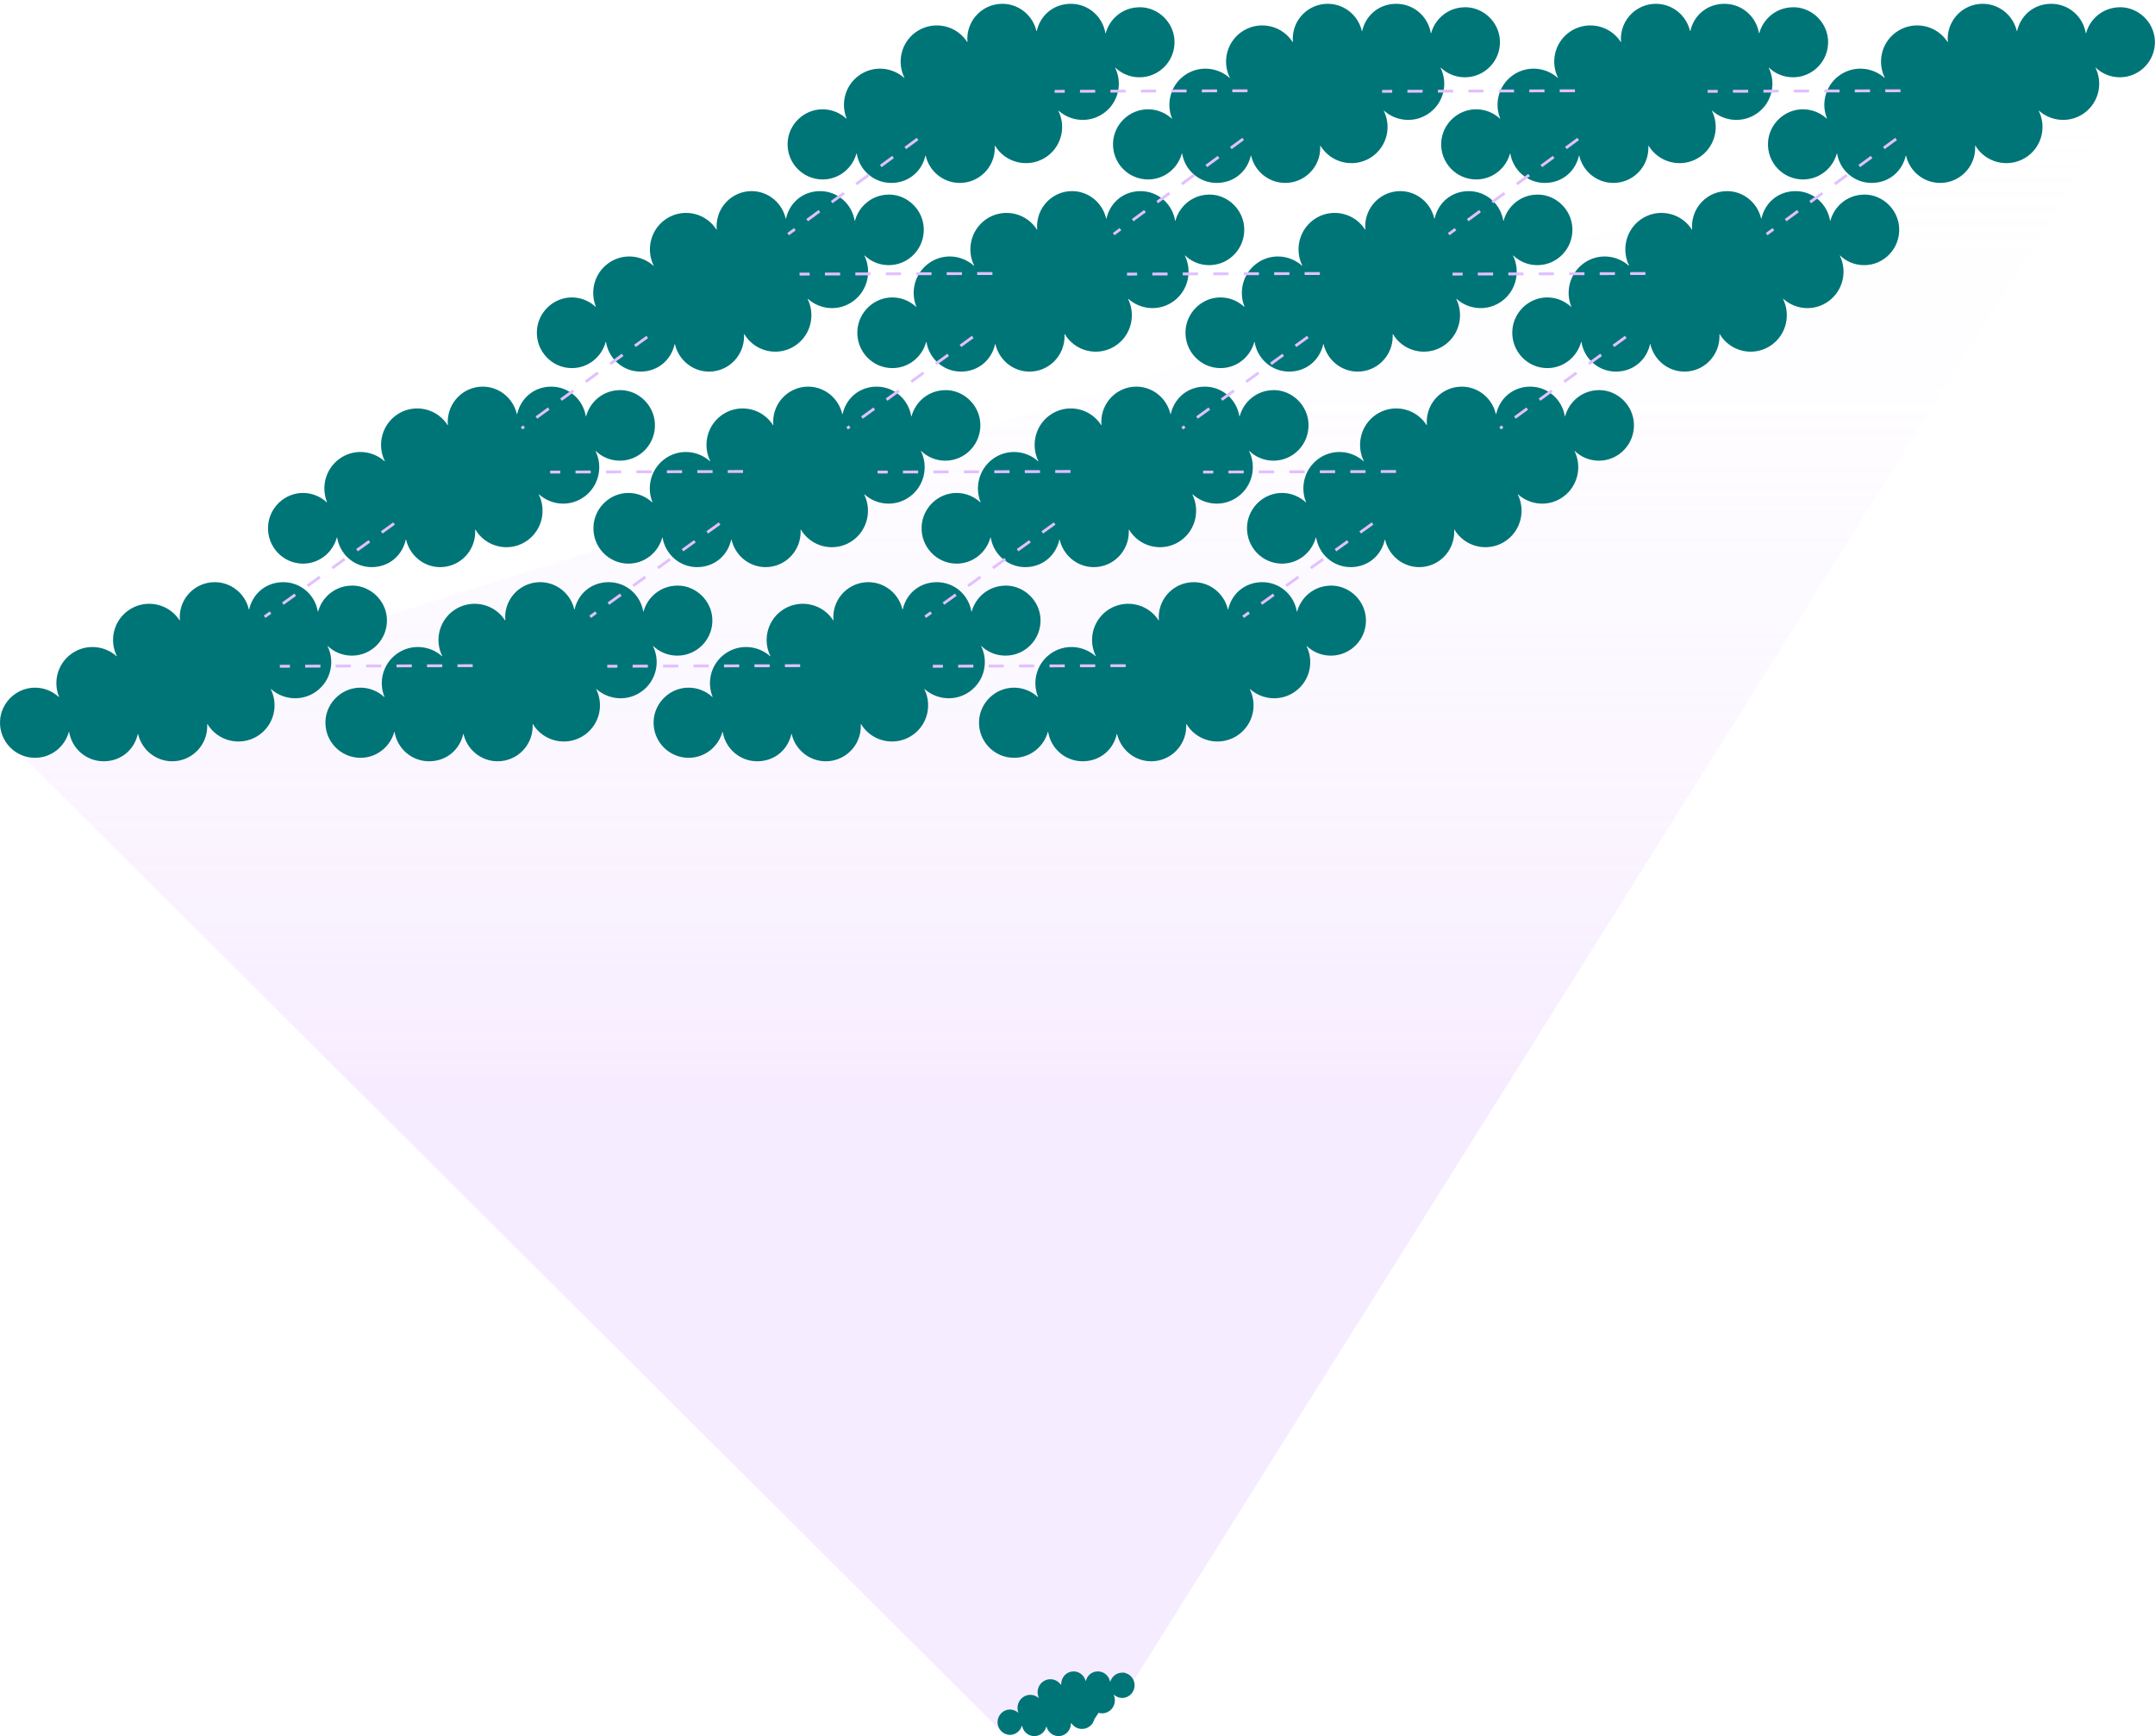 <svg width="1132" height="912" viewBox="0 0 1132 912" fill="none" xmlns="http://www.w3.org/2000/svg">
<path d="M524 907.5L1.5 387L1129 32L594.5 884.5L524 907.5Z" fill="url(#paint0_linear_100_35)" fill-opacity="0.3"/>
<path d="M598.558 4.321H599.058V4.288C608.251 4.514 615.967 11.991 616.448 21.208C616.975 31.54 608.764 40.097 598.558 40.097C593.622 40.097 589.18 38.137 585.942 34.896L585.145 35.479C589.254 43.404 587.141 53.403 579.717 58.873L579.716 58.874C572.443 64.268 562.529 63.478 556.119 57.514L555.335 58.111C559.482 66.074 557.37 76.074 549.945 81.582C541.727 87.657 530.117 85.921 524.048 77.697C523.631 77.128 523.256 76.564 522.919 75.965L521.989 76.286C522.06 76.746 522.061 77.174 522.061 77.683C522.061 87.561 514.076 95.59 504.171 95.59C495.55 95.59 488.354 89.447 486.659 81.301L485.679 81.304C484.021 89.49 477.21 95.59 468.167 95.59C459.129 95.59 451.709 88.919 450.466 80.209L449.486 80.157C447.526 87.965 440.519 93.769 432.123 93.769C421.917 93.769 413.706 85.211 414.233 74.88C414.723 65.457 422.672 57.915 432.084 57.915C436.904 57.915 441.273 59.837 444.515 62.931L445.32 62.372C442.002 54.674 444.265 45.392 451.313 40.185L451.314 40.185C458.586 34.791 468.5 35.581 474.911 41.544L475.695 40.947C471.548 32.984 473.66 22.985 481.085 17.476C489.303 11.402 500.912 13.137 506.981 21.361C507.193 21.653 507.382 21.957 507.576 22.271C507.654 22.396 507.733 22.523 507.814 22.652L508.733 22.325C508.658 21.686 508.62 21.046 508.62 20.407C508.62 10.529 516.605 2.5 526.51 2.5C535.132 2.5 542.327 8.643 544.023 16.789L545.002 16.786C546.66 8.6 553.471 2.5 562.514 2.5C571.552 2.5 578.972 9.171 580.215 17.881L581.195 17.933C583.155 10.125 590.162 4.321 598.558 4.321Z" fill="#007578" stroke="#007578"/>
<path d="M769.5 4.321H770V4.288C779.193 4.514 786.909 11.991 787.39 21.208C787.917 31.54 779.706 40.097 769.5 40.097C764.564 40.097 760.122 38.137 756.884 34.896L756.086 35.479C760.196 43.404 758.083 53.403 750.659 58.873L750.658 58.874C743.385 64.268 733.471 63.478 727.061 57.514L726.277 58.111C730.424 66.074 728.311 76.074 720.887 81.582C712.669 87.657 701.059 85.921 694.99 77.697C694.573 77.128 694.197 76.564 693.861 75.965L692.931 76.286C693.002 76.746 693.003 77.174 693.003 77.683C693.003 87.561 685.018 95.59 675.113 95.59C666.491 95.59 659.296 89.447 657.6 81.301L656.621 81.304C654.963 89.49 648.152 95.59 639.109 95.59C630.071 95.59 622.651 88.919 621.408 80.209L620.428 80.157C618.468 87.965 611.461 93.769 603.065 93.769C592.859 93.769 584.648 85.211 585.175 74.88C585.665 65.457 593.614 57.915 603.026 57.915C607.846 57.915 612.215 59.837 615.457 62.931L616.261 62.372C612.944 54.674 615.207 45.392 622.255 40.185L622.256 40.185C629.528 34.791 639.442 35.581 645.853 41.544L646.637 40.947C642.489 32.984 644.602 22.985 652.027 17.476C660.245 11.402 671.854 13.137 677.923 21.361C678.135 21.653 678.324 21.957 678.518 22.271C678.596 22.396 678.675 22.523 678.756 22.652L679.675 22.325C679.6 21.686 679.562 21.046 679.562 20.407C679.562 10.529 687.547 2.5 697.452 2.5C706.073 2.5 713.269 8.643 714.964 16.789L715.944 16.786C717.602 8.6 724.413 2.5 733.456 2.5C742.494 2.5 749.914 9.171 751.157 17.881L752.137 17.933C754.097 10.125 761.104 4.321 769.5 4.321Z" fill="#007578" stroke="#007578"/>
<path d="M941.878 4.321H942.378V4.288C951.572 4.514 959.288 11.991 959.769 21.208C960.296 31.54 952.084 40.097 941.878 40.097C936.943 40.097 932.501 38.137 929.263 34.896L928.465 35.479C932.574 43.404 930.462 53.403 923.038 58.873L923.036 58.874C915.764 64.268 905.85 63.478 899.439 57.514L898.655 58.111C902.802 66.074 900.69 76.074 893.265 81.582C885.048 87.657 873.438 85.921 867.369 77.697C866.951 77.128 866.576 76.564 866.24 75.965L865.31 76.286C865.381 76.746 865.381 77.174 865.381 77.683C865.381 87.561 857.397 95.59 847.492 95.59C838.87 95.59 831.674 89.447 829.979 81.301L828.999 81.304C827.341 89.49 820.53 95.59 811.487 95.59C802.45 95.59 795.029 88.919 793.786 80.209L792.806 80.157C790.847 87.965 783.839 93.769 775.444 93.769C765.238 93.769 757.026 85.211 757.554 74.88C758.043 65.457 765.993 57.915 775.405 57.915C780.224 57.915 784.594 59.837 787.836 62.931L788.64 62.372C785.323 54.674 787.586 45.392 794.634 40.185L794.634 40.185C801.907 34.791 811.821 35.581 818.231 41.544L819.015 40.947C814.868 32.984 816.981 22.985 824.406 17.476C832.623 11.402 844.233 13.138 850.302 21.361C850.514 21.653 850.702 21.957 850.897 22.27C850.975 22.396 851.053 22.523 851.135 22.652L852.054 22.325C851.978 21.686 851.941 21.046 851.941 20.407C851.941 10.529 859.926 2.5 869.83 2.5C878.452 2.5 885.648 8.643 887.343 16.789L888.323 16.786C889.981 8.6 896.792 2.5 905.835 2.5C914.872 2.5 922.293 9.171 923.536 17.881L924.516 17.933C926.475 10.125 933.483 4.321 941.878 4.321Z" fill="#007578" stroke="#007578"/>
<path d="M1113.54 4.321H1114.04V4.288C1123.23 4.514 1130.95 11.991 1131.43 21.208C1131.96 31.54 1123.74 40.097 1113.54 40.097C1108.6 40.097 1104.16 38.137 1100.92 34.896L1100.13 35.479C1104.23 43.404 1102.12 53.403 1094.7 58.873L1094.7 58.874C1087.42 64.268 1077.51 63.478 1071.1 57.514L1070.32 58.111C1074.46 66.074 1072.35 76.074 1064.93 81.582C1056.71 87.657 1045.1 85.921 1039.03 77.697C1038.61 77.128 1038.24 76.564 1037.9 75.965L1036.97 76.286C1037.04 76.746 1037.04 77.174 1037.04 77.683C1037.04 87.561 1029.06 95.59 1019.15 95.59C1010.53 95.59 1003.33 89.447 1001.64 81.301L1000.66 81.304C999.002 89.49 992.191 95.59 983.148 95.59C974.11 95.59 966.69 88.919 965.447 80.209L964.467 80.157C962.507 87.965 955.5 93.769 947.104 93.769C936.898 93.769 928.687 85.211 929.214 74.88C929.704 65.457 937.653 57.915 947.065 57.915C951.885 57.915 956.254 59.837 959.496 62.931L960.3 62.372C956.983 54.674 959.246 45.392 966.294 40.185L966.295 40.185C973.567 34.791 983.481 35.581 989.892 41.544L990.676 40.947C986.528 32.984 988.641 22.985 996.066 17.476C1004.28 11.402 1015.89 13.137 1021.96 21.361C1022.17 21.653 1022.36 21.957 1022.56 22.271C1022.63 22.396 1022.71 22.523 1022.8 22.652L1023.71 22.325C1023.64 21.686 1023.6 21.046 1023.6 20.407C1023.6 10.529 1031.59 2.5 1041.49 2.5C1050.11 2.5 1057.31 8.643 1059 16.789L1059.98 16.786C1061.64 8.6 1068.45 2.5 1077.5 2.5C1086.53 2.5 1093.95 9.171 1095.2 17.881L1096.18 17.933C1098.14 10.125 1105.14 4.321 1113.54 4.321Z" fill="#007578" stroke="#007578"/>
<path d="M635.188 102.735H635.688V102.701C644.878 102.928 652.597 110.461 653.078 119.753C653.606 130.17 645.39 138.791 635.188 138.791C630.254 138.791 625.812 136.817 622.574 133.55L621.774 134.131C625.885 142.12 623.77 152.199 616.346 157.711L616.344 157.712C609.073 163.146 599.161 162.351 592.75 156.342L591.964 156.936C596.113 164.963 593.999 175.042 586.573 180.593C578.357 186.713 566.749 184.966 560.679 176.678C560.262 176.104 559.886 175.535 559.55 174.933L558.619 175.251C558.69 175.716 558.691 176.148 558.691 176.66C558.691 186.619 550.703 194.708 540.801 194.708C532.183 194.708 524.985 188.519 523.289 180.307L522.309 180.31C520.65 188.563 513.837 194.708 504.797 194.708C495.762 194.708 488.34 187.988 487.096 179.206L486.116 179.155C484.155 187.026 477.146 192.872 468.753 192.872C458.551 192.872 450.335 184.252 450.863 173.835C451.353 164.335 459.306 156.738 468.715 156.738C473.533 156.738 477.902 158.674 481.144 161.792L481.95 161.235C478.631 153.475 480.896 144.118 487.945 138.872L487.945 138.872C495.217 133.437 505.129 134.232 511.54 140.242L512.326 139.647C508.177 131.62 510.291 121.541 517.717 115.99C525.933 109.87 537.54 111.617 543.61 119.904C543.822 120.199 544.011 120.506 544.205 120.821C544.283 120.948 544.362 121.076 544.444 121.205L545.363 120.881C545.288 120.236 545.25 119.591 545.25 118.947C545.25 108.988 553.239 100.899 563.14 100.899C571.759 100.899 578.956 107.088 580.653 115.3L581.632 115.297C583.292 107.044 590.104 100.899 599.145 100.899C608.179 100.899 615.602 107.62 616.845 116.401L617.826 116.452C619.786 108.581 626.795 102.735 635.188 102.735Z" fill="#007578" stroke="#007578"/>
<path d="M466.849 102.735H467.349V102.701C476.539 102.928 484.258 110.461 484.739 119.753C485.267 130.17 477.051 138.791 466.849 138.791C461.914 138.791 457.473 136.817 454.235 133.55L453.435 134.131C457.546 142.12 455.431 152.199 448.007 157.711L448.005 157.712C440.734 163.146 430.821 162.351 424.411 156.342L423.625 156.936C427.774 164.963 425.66 175.042 418.234 180.593C410.018 186.713 398.409 184.966 392.34 176.678C391.923 176.104 391.547 175.535 391.211 174.933L390.28 175.251C390.351 175.716 390.352 176.148 390.352 176.66C390.352 186.619 382.363 194.708 372.462 194.708C363.843 194.708 356.646 188.519 354.95 180.307L353.97 180.31C352.311 188.563 345.498 194.708 336.458 194.708C327.423 194.708 320.001 187.988 318.757 179.206L317.777 179.155C315.816 187.026 308.807 192.872 300.414 192.872C290.212 192.872 281.996 184.252 282.524 173.835C283.014 164.335 290.967 156.738 300.376 156.738C305.194 156.738 309.562 158.674 312.805 161.792L313.611 161.235C310.292 153.475 312.557 144.118 319.606 138.872L319.606 138.872C326.878 133.437 336.79 134.232 343.2 140.242L343.987 139.647C339.837 131.62 341.952 121.541 349.378 115.99C357.594 109.87 369.201 111.617 375.271 119.904C375.483 120.199 375.672 120.506 375.866 120.821C375.944 120.948 376.023 121.076 376.105 121.205L377.024 120.881C376.949 120.236 376.911 119.591 376.911 118.947C376.911 108.988 384.9 100.899 394.801 100.899C403.42 100.899 410.617 107.088 412.313 115.3L413.293 115.297C414.952 107.044 421.765 100.899 430.805 100.899C439.84 100.899 447.263 107.62 448.506 116.401L449.487 116.452C451.447 108.581 458.456 102.735 466.849 102.735Z" fill="#007578" stroke="#007578"/>
<path d="M807.567 102.735H808.067V102.701C817.257 102.928 824.976 110.461 825.457 119.753C825.985 130.17 817.769 138.791 807.567 138.791C802.633 138.791 798.191 136.817 794.953 133.55L794.153 134.131C798.264 142.12 796.149 152.199 788.725 157.711L788.723 157.712C781.452 163.146 771.539 162.351 765.129 156.342L764.343 156.936C768.492 164.963 766.378 175.042 758.952 180.593C750.736 186.713 739.127 184.966 733.058 176.678C732.641 176.104 732.265 175.535 731.929 174.933L730.998 175.251C731.069 175.716 731.07 176.148 731.07 176.66C731.07 186.619 723.082 194.708 713.18 194.708C704.561 194.708 697.364 188.519 695.668 180.307L694.688 180.31C693.029 188.563 686.216 194.708 677.176 194.708C668.141 194.708 660.719 187.988 659.475 179.206L658.495 179.155C656.534 187.026 649.525 192.872 641.132 192.872C630.93 192.872 622.714 184.252 623.242 173.835C623.732 164.335 631.685 156.738 641.094 156.738C645.912 156.738 650.281 158.674 653.523 161.792L654.329 161.235C651.01 153.475 653.275 144.118 660.324 138.872L660.324 138.872C667.596 133.437 677.508 134.232 683.919 140.242L684.705 139.647C680.555 131.62 682.67 121.541 690.096 115.99C698.312 109.87 709.919 111.617 715.989 119.904C716.201 120.199 716.39 120.506 716.584 120.821C716.662 120.948 716.741 121.076 716.823 121.205L717.742 120.881C717.667 120.236 717.629 119.591 717.629 118.947C717.629 108.988 725.618 100.899 735.519 100.899C744.138 100.899 751.335 107.088 753.031 115.3L754.011 115.297C755.67 107.044 762.483 100.899 771.524 100.899C780.558 100.899 787.981 107.62 789.224 116.401L790.205 116.452C792.165 108.581 799.174 102.735 807.567 102.735Z" fill="#007578" stroke="#007578"/>
<path d="M979.227 102.735H979.727V102.701C988.917 102.928 996.636 110.461 997.117 119.753C997.645 130.17 989.429 138.791 979.227 138.791C974.293 138.791 969.851 136.817 966.613 133.55L965.813 134.131C969.924 142.12 967.809 152.199 960.385 157.711L960.383 157.712C953.112 163.146 943.2 162.351 936.789 156.342L936.003 156.936C940.152 164.963 938.038 175.042 930.612 180.593C922.396 186.713 910.788 184.966 904.718 176.678C904.301 176.104 903.926 175.535 903.589 174.933L902.658 175.251C902.729 175.716 902.73 176.148 902.73 176.66C902.73 186.619 894.742 194.708 884.841 194.708C876.222 194.708 869.024 188.519 867.328 180.307L866.348 180.31C864.689 188.563 857.876 194.708 848.836 194.708C839.801 194.708 832.379 187.988 831.135 179.206L830.155 179.155C828.194 187.026 821.185 192.872 812.792 192.872C802.59 192.872 794.375 184.252 794.902 173.835C795.392 164.335 803.345 156.738 812.754 156.738C817.572 156.738 821.941 158.674 825.183 161.792L825.989 161.235C822.67 153.475 824.935 144.118 831.984 138.872L831.985 138.872C839.256 133.437 849.168 134.232 855.579 140.242L856.365 139.647C852.216 131.62 854.33 121.541 861.756 115.99C869.972 109.87 881.58 111.617 887.649 119.905C887.861 120.199 888.05 120.506 888.244 120.821C888.322 120.948 888.401 121.076 888.483 121.205L889.402 120.881C889.327 120.236 889.289 119.591 889.289 118.947C889.289 108.988 897.278 100.899 907.179 100.899C915.798 100.899 922.995 107.088 924.692 115.3L925.671 115.297C927.331 107.044 934.143 100.899 943.184 100.899C952.218 100.899 959.641 107.62 960.885 116.401L961.865 116.452C963.825 108.581 970.834 102.735 979.227 102.735Z" fill="#007578" stroke="#007578"/>
<path d="M325.625 205.444H326.125V205.41C335.315 205.637 343.034 213.169 343.515 222.462C344.043 232.879 335.827 241.5 325.625 241.5C320.69 241.5 316.249 239.526 313.01 236.259L312.211 236.84C316.322 244.829 314.207 254.908 306.782 260.42L306.781 260.421C299.51 265.855 289.597 265.06 283.187 259.051L282.401 259.645C286.55 267.672 284.436 277.751 277.01 283.302C268.794 289.422 257.185 287.675 251.116 279.387C250.699 278.813 250.323 278.244 249.987 277.642L249.056 277.96C249.127 278.425 249.128 278.857 249.128 279.369C249.128 289.328 241.139 297.417 231.238 297.417C222.619 297.417 215.422 291.228 213.726 283.016L212.746 283.019C211.087 291.272 204.274 297.417 195.234 297.417C186.199 297.417 178.776 290.697 177.533 281.915L176.552 281.864C174.592 289.735 167.583 295.581 159.19 295.581C148.988 295.581 140.772 286.961 141.3 276.544C141.79 267.044 149.742 259.447 159.151 259.447C163.97 259.447 168.338 261.383 171.581 264.501L172.387 263.944C169.068 256.184 171.333 246.827 178.381 241.581L178.382 241.581C185.654 236.146 195.566 236.941 201.976 242.951L202.763 242.356C198.613 234.329 200.728 224.25 208.154 218.699C216.37 212.579 227.977 214.326 234.047 222.614C234.259 222.908 234.448 223.215 234.642 223.53C234.72 223.657 234.799 223.785 234.88 223.914L235.8 223.59C235.725 222.945 235.687 222.3 235.687 221.656C235.687 211.697 243.676 203.608 253.577 203.608C262.196 203.608 269.393 209.797 271.089 218.009L272.069 218.006C273.728 209.753 280.541 203.608 289.581 203.608C298.616 203.608 306.038 210.328 307.282 219.11L308.262 219.161C310.223 211.29 317.232 205.444 325.625 205.444Z" fill="#007578" stroke="#007578"/>
<path d="M496.567 205.444H497.067V205.41C506.257 205.637 513.976 213.169 514.457 222.462C514.985 232.879 506.769 241.5 496.567 241.5C491.633 241.5 487.191 239.526 483.953 236.259L483.153 236.84C487.264 244.829 485.149 254.908 477.725 260.42L477.723 260.421C470.452 265.855 460.539 265.06 454.129 259.051L453.343 259.645C457.492 267.672 455.378 277.751 447.952 283.302C439.736 289.422 428.127 287.675 422.058 279.387C421.641 278.813 421.265 278.244 420.929 277.642L419.998 277.96C420.069 278.425 420.07 278.857 420.07 279.369C420.07 289.328 412.082 297.417 402.18 297.417C393.561 297.417 386.364 291.228 384.668 283.016L383.688 283.019C382.029 291.272 375.216 297.417 366.176 297.417C357.141 297.417 349.719 290.697 348.475 281.915L347.495 281.864C345.534 289.735 338.525 295.581 330.132 295.581C319.93 295.581 311.714 286.961 312.242 276.544C312.732 267.044 320.685 259.447 330.094 259.447C334.912 259.447 339.281 261.383 342.523 264.501L343.329 263.944C340.01 256.184 342.275 246.827 349.324 241.581L349.324 241.581C356.596 236.146 366.508 236.941 372.919 242.951L373.705 242.356C369.555 234.329 371.67 224.25 379.096 218.699C387.312 212.579 398.919 214.326 404.989 222.613C405.201 222.908 405.39 223.215 405.584 223.53C405.662 223.657 405.741 223.785 405.823 223.914L406.742 223.59C406.667 222.945 406.629 222.3 406.629 221.656C406.629 211.697 414.618 203.608 424.519 203.608C433.138 203.608 440.335 209.797 442.031 218.009L443.011 218.006C444.67 209.753 451.483 203.608 460.524 203.608C469.558 203.608 476.981 210.328 478.224 219.11L479.205 219.161C481.165 211.29 488.174 205.444 496.567 205.444Z" fill="#007578" stroke="#007578"/>
<path d="M668.946 205.444H669.446V205.41C678.636 205.637 686.354 213.169 686.836 222.462C687.363 232.879 679.148 241.5 668.946 241.5C664.011 241.5 659.57 239.526 656.331 236.259L655.532 236.84C659.643 244.829 657.528 254.908 650.103 260.42L650.102 260.421C642.83 265.855 632.918 265.06 626.508 259.051L625.722 259.645C629.871 267.672 627.756 277.751 620.331 283.302C612.115 289.422 600.506 287.675 594.437 279.387C594.019 278.813 593.644 278.244 593.308 277.642L592.377 277.96C592.448 278.425 592.449 278.857 592.449 279.369C592.449 289.328 584.46 297.417 574.559 297.417C565.94 297.417 558.743 291.228 557.046 283.016L556.066 283.019C554.407 291.272 547.595 297.417 538.554 297.417C529.52 297.417 522.097 290.697 520.853 281.915L519.873 281.864C517.913 289.735 510.904 295.581 502.511 295.581C492.309 295.581 484.093 286.961 484.621 276.544C485.111 267.044 493.063 259.447 502.472 259.447C507.29 259.447 511.659 261.383 514.901 264.501L515.708 263.944C512.389 256.184 514.654 246.827 521.702 241.581L521.703 241.581C528.975 236.146 538.887 236.941 545.297 242.951L546.083 242.356C541.934 234.329 544.049 224.25 551.474 218.699C559.69 212.579 571.298 214.326 577.368 222.613C577.58 222.908 577.769 223.215 577.963 223.53C578.041 223.657 578.12 223.785 578.201 223.914L579.121 223.59C579.046 222.945 579.008 222.3 579.008 221.656C579.008 211.697 586.996 203.608 596.897 203.608C605.516 203.608 612.714 209.797 614.41 218.009L615.39 218.006C617.049 209.753 623.862 203.608 632.902 203.608C641.937 203.608 649.359 210.328 650.603 219.11L651.583 219.161C653.544 211.29 660.553 205.444 668.946 205.444Z" fill="#007578" stroke="#007578"/>
<path d="M839.888 205.444H840.388V205.41C849.578 205.637 857.297 213.169 857.778 222.462C858.306 232.879 850.09 241.5 839.888 241.5C834.954 241.5 830.512 239.526 827.274 236.259L826.474 236.84C830.585 244.829 828.47 254.908 821.046 260.42L821.044 260.421C813.773 265.855 803.86 265.06 797.45 259.051L796.664 259.645C800.813 267.672 798.699 277.751 791.273 283.302C783.057 289.422 771.449 287.675 765.379 279.387C764.962 278.813 764.586 278.244 764.25 277.642L763.319 277.96C763.39 278.425 763.391 278.857 763.391 279.369C763.391 289.328 755.403 297.417 745.501 297.417C736.882 297.417 729.685 291.228 727.989 283.016L727.009 283.019C725.35 291.272 718.537 297.417 709.497 297.417C700.462 297.417 693.04 290.697 691.796 281.915L690.816 281.864C688.855 289.735 681.846 295.581 673.453 295.581C663.251 295.581 655.035 286.961 655.563 276.544C656.053 267.044 664.006 259.447 673.415 259.447C678.233 259.447 682.602 261.383 685.844 264.501L686.65 263.944C683.331 256.184 685.596 246.827 692.645 241.581L692.645 241.581C699.917 236.146 709.829 236.941 716.24 242.951L717.026 242.356C712.877 234.329 714.991 224.25 722.417 218.699C730.633 212.579 742.241 214.326 748.31 222.614C748.522 222.908 748.711 223.215 748.905 223.53C748.983 223.657 749.062 223.785 749.144 223.914L750.063 223.59C749.988 222.945 749.95 222.3 749.95 221.656C749.95 211.697 757.939 203.608 767.84 203.608C776.459 203.608 783.656 209.797 785.353 218.009L786.332 218.006C787.992 209.753 794.804 203.608 803.845 203.608C812.879 203.608 820.302 210.328 821.545 219.11L822.526 219.161C824.486 211.29 831.495 205.444 839.888 205.444Z" fill="#007578" stroke="#007578"/>
<path d="M184.849 308.139H185.349V308.105C194.542 308.331 202.258 315.808 202.739 325.026C203.266 335.357 195.055 343.914 184.849 343.914C179.913 343.914 175.471 341.954 172.233 338.713L171.436 339.297C175.545 347.222 173.432 357.221 166.008 362.69L166.007 362.691C158.734 368.085 148.82 367.296 142.41 361.332L141.626 361.929C145.773 369.892 143.661 379.891 136.236 385.4C128.018 391.474 116.408 389.739 110.339 381.514C109.922 380.945 109.546 380.381 109.21 379.783L108.28 380.104C108.351 380.564 108.352 380.992 108.352 381.5C108.352 391.378 100.367 399.407 90.462 399.407C81.841 399.407 74.645 393.264 72.95 385.118L71.97 385.121C70.312 393.307 63.501 399.407 54.458 399.407C45.42 399.407 38 392.736 36.757 384.026L35.777 383.975C33.817 391.783 26.81 397.586 18.414 397.586C8.208 397.586 -0.003 389.029 0.524 378.697C1.014 369.275 8.963 361.733 18.375 361.733C23.195 361.733 27.564 363.654 30.806 366.749L31.611 366.189C28.293 358.491 30.556 349.209 37.604 344.003L37.605 344.002C44.877 338.609 54.791 339.398 61.202 345.362L61.986 344.765C57.839 336.802 59.951 326.802 67.376 321.294C75.594 315.219 87.203 316.955 93.272 325.179C93.484 325.471 93.673 325.775 93.867 326.088C93.945 326.214 94.024 326.341 94.106 326.469L95.024 326.143C94.949 325.503 94.911 324.864 94.911 324.225C94.911 314.347 102.896 306.317 112.801 306.317C121.423 306.317 128.618 312.461 130.314 320.606L131.293 320.604C132.951 312.417 139.762 306.317 148.805 306.317C157.843 306.317 165.263 312.988 166.506 321.699L167.486 321.75C169.446 313.942 176.453 308.139 184.849 308.139Z" fill="#007578" stroke="#007578"/>
<path d="M355.791 308.139H356.291V308.105C365.484 308.331 373.2 315.808 373.681 325.026C374.208 335.357 365.997 343.914 355.791 343.914C350.855 343.914 346.413 341.954 343.175 338.713L342.377 339.297C346.487 347.222 344.374 357.221 336.95 362.69L336.949 362.691C329.676 368.085 319.762 367.296 313.352 361.332L312.568 361.929C316.715 369.892 314.602 379.891 307.178 385.4C298.96 391.474 287.35 389.739 281.281 381.515C280.864 380.945 280.488 380.381 280.152 379.783L279.222 380.104C279.293 380.564 279.294 380.992 279.294 381.5C279.294 391.378 271.309 399.407 261.404 399.407C252.782 399.407 245.587 393.264 243.891 385.118L242.912 385.121C241.254 393.307 234.443 399.407 225.4 399.407C216.362 399.407 208.942 392.736 207.699 384.026L206.719 383.975C204.759 391.783 197.752 397.586 189.356 397.586C179.15 397.586 170.939 389.029 171.466 378.697C171.956 369.275 179.905 361.733 189.317 361.733C194.137 361.733 198.506 363.654 201.748 366.749L202.552 366.189C199.235 358.491 201.498 349.209 208.546 344.003L208.547 344.002C215.819 338.609 225.733 339.398 232.144 345.362L232.928 344.765C228.78 336.802 230.893 326.802 238.318 321.294C246.536 315.219 258.145 316.955 264.214 325.179C264.426 325.471 264.615 325.775 264.809 326.088C264.887 326.214 264.966 326.341 265.047 326.469L265.966 326.143C265.891 325.503 265.853 324.864 265.853 324.225C265.853 314.347 273.838 306.317 283.743 306.317C292.364 306.317 299.56 312.461 301.256 320.606L302.235 320.604C303.893 312.417 310.704 306.317 319.747 306.317C328.785 306.317 336.205 312.988 337.448 321.699L338.428 321.75C340.388 313.942 347.395 308.139 355.791 308.139Z" fill="#007578" stroke="#007578"/>
<path d="M528.17 308.139H528.67V308.105C537.863 308.331 545.579 315.808 546.06 325.026C546.587 335.357 538.375 343.914 528.17 343.914C523.234 343.914 518.792 341.954 515.554 338.713L514.756 339.297C518.866 347.222 516.753 357.221 509.329 362.69L509.328 362.691C502.055 368.085 492.141 367.296 485.73 361.332L484.946 361.929C489.094 369.892 486.981 379.891 479.557 385.4C471.339 391.474 459.729 389.739 453.66 381.515C453.243 380.945 452.867 380.381 452.531 379.783L451.601 380.104C451.672 380.564 451.673 380.992 451.673 381.5C451.673 391.378 443.688 399.407 433.783 399.407C425.161 399.407 417.966 393.264 416.27 385.118L415.291 385.121C413.632 393.307 406.822 399.407 397.778 399.407C388.741 399.407 381.321 392.736 380.078 384.026L379.098 383.975C377.138 391.783 370.131 397.586 361.735 397.586C351.529 397.586 343.318 389.029 343.845 378.697C344.334 369.275 352.284 361.733 361.696 361.733C366.516 361.733 370.885 363.654 374.127 366.749L374.931 366.189C371.614 358.491 373.877 349.209 380.925 344.003L380.926 344.002C388.198 338.609 398.112 339.398 404.523 345.362L405.307 344.765C401.159 336.802 403.272 326.802 410.697 321.294C418.914 315.219 430.524 316.955 436.593 325.178C436.805 325.47 436.994 325.775 437.188 326.088C437.266 326.214 437.345 326.341 437.426 326.469L438.345 326.143C438.27 325.503 438.232 324.864 438.232 324.225C438.232 314.347 446.217 306.317 456.122 306.317C464.743 306.317 471.939 312.461 473.634 320.606L474.614 320.604C476.272 312.417 483.083 306.317 492.126 306.317C501.164 306.317 508.584 312.988 509.827 321.699L510.807 321.75C512.767 313.942 519.774 308.139 528.17 308.139Z" fill="#007578" stroke="#007578"/>
<path d="M699.112 308.139H699.612V308.105C708.805 308.331 716.521 315.808 717.002 325.026C717.529 335.357 709.318 343.914 699.112 343.914C694.176 343.914 689.734 341.954 686.496 338.713L685.699 339.297C689.808 347.222 687.695 357.221 680.271 362.69L680.27 362.691C672.997 368.085 663.083 367.296 656.673 361.332L655.889 361.929C660.036 369.892 657.924 379.891 650.499 385.4C642.281 391.474 630.671 389.739 624.602 381.514C624.185 380.945 623.81 380.381 623.474 379.783L622.543 380.104C622.614 380.564 622.615 380.992 622.615 381.5C622.615 391.378 614.63 399.407 604.726 399.407C596.104 399.407 588.908 393.264 587.213 385.118L586.233 385.121C584.575 393.307 577.764 399.407 568.721 399.407C559.683 399.407 552.263 392.736 551.02 384.026L550.04 383.975C548.08 391.783 541.073 397.586 532.677 397.586C522.472 397.586 514.26 389.029 514.787 378.697C515.277 369.275 523.226 361.733 532.639 361.733C537.458 361.733 541.827 363.654 545.069 366.749L545.874 366.189C542.556 358.491 544.819 349.209 551.867 344.003L551.868 344.002C559.141 338.609 569.055 339.398 575.465 345.362L576.249 344.765C572.102 336.802 574.214 326.802 581.64 321.294C589.857 315.219 601.466 316.955 607.535 325.179C607.747 325.471 607.936 325.775 608.13 326.088C608.208 326.214 608.287 326.341 608.369 326.469L609.287 326.143C609.212 325.503 609.174 324.864 609.174 324.225C609.174 314.347 617.159 306.317 627.064 306.317C635.686 306.317 642.881 312.461 644.577 320.606L645.556 320.604C647.215 312.417 654.025 306.317 663.069 306.317C672.106 306.317 679.526 312.988 680.77 321.699L681.75 321.75C683.709 313.942 690.717 308.139 699.112 308.139Z" fill="#007578" stroke="#007578"/>
<path d="M589.903 879.158H589.477C586.664 879.158 584.303 881.143 583.641 883.833L582.66 883.783C582.24 880.782 579.739 878.5 576.71 878.5C573.674 878.5 571.384 880.583 570.824 883.405L569.843 883.407C569.271 880.602 566.845 878.5 563.956 878.5C560.636 878.5 557.942 881.248 557.942 884.652C557.942 884.87 557.955 885.089 557.98 885.309L557.059 885.63C557.026 885.577 556.996 885.527 556.967 885.479C556.901 885.371 556.843 885.276 556.776 885.181C554.73 882.355 550.825 881.762 548.062 883.846C545.56 885.74 544.843 889.184 546.245 891.93L545.455 892.52C543.295 890.47 539.962 890.202 537.517 892.052L537.516 892.053C535.142 893.841 534.374 897.038 535.495 899.693L534.686 900.245C533.593 899.182 532.125 898.525 530.509 898.525C527.356 898.525 524.673 901.108 524.508 904.351C524.33 907.912 527.102 910.842 530.523 910.842C533.336 910.842 535.697 908.857 536.359 906.167L537.34 906.217C537.76 909.218 540.261 911.5 543.29 911.5C546.326 911.5 548.616 909.417 549.176 906.595L550.157 906.593C550.729 909.398 553.155 911.5 556.044 911.5C559.364 911.5 562.058 908.752 562.058 905.348C562.058 905.162 562.057 905.03 562.036 904.891L562.968 904.575C563.08 904.777 563.205 904.97 563.347 905.168C565.393 907.995 569.297 908.588 572.061 906.504L589.903 879.158ZM589.903 879.158C592.869 879.367 595.334 881.873 595.492 884.957C595.67 888.518 592.898 891.447 589.477 891.447C587.82 891.447 586.329 890.777 585.24 889.665L584.438 890.241C585.826 892.974 585.109 896.418 582.608 898.297L582.607 898.298C580.162 900.148 576.828 899.88 574.668 897.83L573.879 898.42C575.28 901.166 574.563 904.61 572.062 906.504L589.903 879.158Z" fill="#007578" stroke="#007578"/>
<g filter="url(#filter0_d_100_35)">
<path d="M206 274L138 323" stroke="#E2C0FF" stroke-width="1.5" stroke-dasharray="8 8"/>
</g>
<g filter="url(#filter1_d_100_35)">
<path d="M377 274L309 323" stroke="#E2C0FF" stroke-width="1.5" stroke-dasharray="8 8"/>
</g>
<g filter="url(#filter2_d_100_35)">
<path d="M419.307 348.678L318 348.988" stroke="#E2C0FF" stroke-width="1.5" stroke-dasharray="8 8"/>
</g>
<g filter="url(#filter3_d_100_35)">
<path d="M561.307 246.678L460 246.988" stroke="#E2C0FF" stroke-width="1.5" stroke-dasharray="8 8"/>
</g>
<g filter="url(#filter4_d_100_35)">
<path d="M692.307 142.678L591 142.988" stroke="#E2C0FF" stroke-width="1.5" stroke-dasharray="8 8"/>
</g>
<g filter="url(#filter5_d_100_35)">
<path d="M826.307 46.678L725 46.988" stroke="#E2C0FF" stroke-width="1.5" stroke-dasharray="8 8"/>
</g>
<g filter="url(#filter6_d_100_35)">
<path d="M247.307 348.678L146 348.988" stroke="#E2C0FF" stroke-width="1.5" stroke-dasharray="8 8"/>
</g>
<g filter="url(#filter7_d_100_35)">
<path d="M389.307 246.678L288 246.988" stroke="#E2C0FF" stroke-width="1.5" stroke-dasharray="8 8"/>
</g>
<g filter="url(#filter8_d_100_35)">
<path d="M520.307 142.678L419 142.988" stroke="#E2C0FF" stroke-width="1.5" stroke-dasharray="8 8"/>
</g>
<g filter="url(#filter9_d_100_35)">
<path d="M654.307 46.678L553 46.988" stroke="#E2C0FF" stroke-width="1.5" stroke-dasharray="8 8"/>
</g>
<g filter="url(#filter10_d_100_35)">
<path d="M590.307 348.678L489 348.988" stroke="#E2C0FF" stroke-width="1.5" stroke-dasharray="8 8"/>
</g>
<g filter="url(#filter11_d_100_35)">
<path d="M732.307 246.678L631 246.988" stroke="#E2C0FF" stroke-width="1.5" stroke-dasharray="8 8"/>
</g>
<g filter="url(#filter12_d_100_35)">
<path d="M863.307 142.678L762 142.988" stroke="#E2C0FF" stroke-width="1.5" stroke-dasharray="8 8"/>
</g>
<g filter="url(#filter13_d_100_35)">
<path d="M997.307 46.678L896 46.988" stroke="#E2C0FF" stroke-width="1.5" stroke-dasharray="8 8"/>
</g>
<g filter="url(#filter14_d_100_35)">
<path d="M553 274L485 323" stroke="#E2C0FF" stroke-width="1.5" stroke-dasharray="8 8"/>
</g>
<g filter="url(#filter15_d_100_35)">
<path d="M720 274L652 323" stroke="#E2C0FF" stroke-width="1.5" stroke-dasharray="8 8"/>
</g>
<g filter="url(#filter16_d_100_35)">
<path d="M339 176L273 224" stroke="#E2C0FF" stroke-width="1.5" stroke-dasharray="8 8"/>
</g>
<g filter="url(#filter17_d_100_35)">
<path d="M481 72L413 122" stroke="#E2C0FF" stroke-width="1.5" stroke-dasharray="8 8"/>
</g>
<g filter="url(#filter18_d_100_35)">
<path d="M510 176L444 224" stroke="#E2C0FF" stroke-width="1.5" stroke-dasharray="8 8"/>
</g>
<g filter="url(#filter19_d_100_35)">
<path d="M652 72L584 122" stroke="#E2C0FF" stroke-width="1.5" stroke-dasharray="8 8"/>
</g>
<g filter="url(#filter20_d_100_35)">
<path d="M686 176L620 224" stroke="#E2C0FF" stroke-width="1.5" stroke-dasharray="8 8"/>
</g>
<g filter="url(#filter21_d_100_35)">
<path d="M828 72L760 122" stroke="#E2C0FF" stroke-width="1.5" stroke-dasharray="8 8"/>
</g>
<g filter="url(#filter22_d_100_35)">
<path d="M853 176L787 224" stroke="#E2C0FF" stroke-width="1.5" stroke-dasharray="8 8"/>
</g>
<g filter="url(#filter23_d_100_35)">
<path d="M995 72L927 122" stroke="#E2C0FF" stroke-width="1.5" stroke-dasharray="8 8"/>
</g>
<defs>
<filter id="filter0_d_100_35" x="136.962" y="272.791" width="72.077" height="53.417" filterUnits="userSpaceOnUse" color-interpolation-filters="sRGB">
<feFlood flood-opacity="0" result="BackgroundImageFix"/>
<feColorMatrix in="SourceAlpha" type="matrix" values="0 0 0 0 0 0 0 0 0 0 0 0 0 0 0 0 0 0 127 0" result="hardAlpha"/>
<feOffset dx="1" dy="1"/>
<feGaussianBlur stdDeviation="0.8"/>
<feComposite in2="hardAlpha" operator="out"/>
<feColorMatrix type="matrix" values="0 0 0 0 0 0 0 0 0 0 0 0 0 0 0 0 0 0 0.25 0"/>
<feBlend mode="normal" in2="BackgroundImageFix" result="effect1_dropShadow_100_35"/>
<feBlend mode="normal" in="SourceGraphic" in2="effect1_dropShadow_100_35" result="shape"/>
</filter>
<filter id="filter1_d_100_35" x="307.962" y="272.791" width="72.077" height="53.417" filterUnits="userSpaceOnUse" color-interpolation-filters="sRGB">
<feFlood flood-opacity="0" result="BackgroundImageFix"/>
<feColorMatrix in="SourceAlpha" type="matrix" values="0 0 0 0 0 0 0 0 0 0 0 0 0 0 0 0 0 0 127 0" result="hardAlpha"/>
<feOffset dx="1" dy="1"/>
<feGaussianBlur stdDeviation="0.8"/>
<feComposite in2="hardAlpha" operator="out"/>
<feColorMatrix type="matrix" values="0 0 0 0 0 0 0 0 0 0 0 0 0 0 0 0 0 0 0.25 0"/>
<feBlend mode="normal" in2="BackgroundImageFix" result="effect1_dropShadow_100_35"/>
<feBlend mode="normal" in="SourceGraphic" in2="effect1_dropShadow_100_35" result="shape"/>
</filter>
<filter id="filter2_d_100_35" x="317.398" y="347.328" width="104.512" height="5.01" filterUnits="userSpaceOnUse" color-interpolation-filters="sRGB">
<feFlood flood-opacity="0" result="BackgroundImageFix"/>
<feColorMatrix in="SourceAlpha" type="matrix" values="0 0 0 0 0 0 0 0 0 0 0 0 0 0 0 0 0 0 127 0" result="hardAlpha"/>
<feOffset dx="1" dy="1"/>
<feGaussianBlur stdDeviation="0.8"/>
<feComposite in2="hardAlpha" operator="out"/>
<feColorMatrix type="matrix" values="0 0 0 0 0 0 0 0 0 0 0 0 0 0 0 0 0 0 0.25 0"/>
<feBlend mode="normal" in2="BackgroundImageFix" result="effect1_dropShadow_100_35"/>
<feBlend mode="normal" in="SourceGraphic" in2="effect1_dropShadow_100_35" result="shape"/>
</filter>
<filter id="filter3_d_100_35" x="459.398" y="245.328" width="104.512" height="5.01" filterUnits="userSpaceOnUse" color-interpolation-filters="sRGB">
<feFlood flood-opacity="0" result="BackgroundImageFix"/>
<feColorMatrix in="SourceAlpha" type="matrix" values="0 0 0 0 0 0 0 0 0 0 0 0 0 0 0 0 0 0 127 0" result="hardAlpha"/>
<feOffset dx="1" dy="1"/>
<feGaussianBlur stdDeviation="0.8"/>
<feComposite in2="hardAlpha" operator="out"/>
<feColorMatrix type="matrix" values="0 0 0 0 0 0 0 0 0 0 0 0 0 0 0 0 0 0 0.25 0"/>
<feBlend mode="normal" in2="BackgroundImageFix" result="effect1_dropShadow_100_35"/>
<feBlend mode="normal" in="SourceGraphic" in2="effect1_dropShadow_100_35" result="shape"/>
</filter>
<filter id="filter4_d_100_35" x="590.398" y="141.328" width="104.512" height="5.01" filterUnits="userSpaceOnUse" color-interpolation-filters="sRGB">
<feFlood flood-opacity="0" result="BackgroundImageFix"/>
<feColorMatrix in="SourceAlpha" type="matrix" values="0 0 0 0 0 0 0 0 0 0 0 0 0 0 0 0 0 0 127 0" result="hardAlpha"/>
<feOffset dx="1" dy="1"/>
<feGaussianBlur stdDeviation="0.8"/>
<feComposite in2="hardAlpha" operator="out"/>
<feColorMatrix type="matrix" values="0 0 0 0 0 0 0 0 0 0 0 0 0 0 0 0 0 0 0.25 0"/>
<feBlend mode="normal" in2="BackgroundImageFix" result="effect1_dropShadow_100_35"/>
<feBlend mode="normal" in="SourceGraphic" in2="effect1_dropShadow_100_35" result="shape"/>
</filter>
<filter id="filter5_d_100_35" x="724.398" y="45.328" width="104.512" height="5.01" filterUnits="userSpaceOnUse" color-interpolation-filters="sRGB">
<feFlood flood-opacity="0" result="BackgroundImageFix"/>
<feColorMatrix in="SourceAlpha" type="matrix" values="0 0 0 0 0 0 0 0 0 0 0 0 0 0 0 0 0 0 127 0" result="hardAlpha"/>
<feOffset dx="1" dy="1"/>
<feGaussianBlur stdDeviation="0.8"/>
<feComposite in2="hardAlpha" operator="out"/>
<feColorMatrix type="matrix" values="0 0 0 0 0 0 0 0 0 0 0 0 0 0 0 0 0 0 0.25 0"/>
<feBlend mode="normal" in2="BackgroundImageFix" result="effect1_dropShadow_100_35"/>
<feBlend mode="normal" in="SourceGraphic" in2="effect1_dropShadow_100_35" result="shape"/>
</filter>
<filter id="filter6_d_100_35" x="145.398" y="347.328" width="104.512" height="5.01" filterUnits="userSpaceOnUse" color-interpolation-filters="sRGB">
<feFlood flood-opacity="0" result="BackgroundImageFix"/>
<feColorMatrix in="SourceAlpha" type="matrix" values="0 0 0 0 0 0 0 0 0 0 0 0 0 0 0 0 0 0 127 0" result="hardAlpha"/>
<feOffset dx="1" dy="1"/>
<feGaussianBlur stdDeviation="0.8"/>
<feComposite in2="hardAlpha" operator="out"/>
<feColorMatrix type="matrix" values="0 0 0 0 0 0 0 0 0 0 0 0 0 0 0 0 0 0 0.25 0"/>
<feBlend mode="normal" in2="BackgroundImageFix" result="effect1_dropShadow_100_35"/>
<feBlend mode="normal" in="SourceGraphic" in2="effect1_dropShadow_100_35" result="shape"/>
</filter>
<filter id="filter7_d_100_35" x="287.398" y="245.328" width="104.512" height="5.01" filterUnits="userSpaceOnUse" color-interpolation-filters="sRGB">
<feFlood flood-opacity="0" result="BackgroundImageFix"/>
<feColorMatrix in="SourceAlpha" type="matrix" values="0 0 0 0 0 0 0 0 0 0 0 0 0 0 0 0 0 0 127 0" result="hardAlpha"/>
<feOffset dx="1" dy="1"/>
<feGaussianBlur stdDeviation="0.8"/>
<feComposite in2="hardAlpha" operator="out"/>
<feColorMatrix type="matrix" values="0 0 0 0 0 0 0 0 0 0 0 0 0 0 0 0 0 0 0.25 0"/>
<feBlend mode="normal" in2="BackgroundImageFix" result="effect1_dropShadow_100_35"/>
<feBlend mode="normal" in="SourceGraphic" in2="effect1_dropShadow_100_35" result="shape"/>
</filter>
<filter id="filter8_d_100_35" x="418.398" y="141.328" width="104.512" height="5.01" filterUnits="userSpaceOnUse" color-interpolation-filters="sRGB">
<feFlood flood-opacity="0" result="BackgroundImageFix"/>
<feColorMatrix in="SourceAlpha" type="matrix" values="0 0 0 0 0 0 0 0 0 0 0 0 0 0 0 0 0 0 127 0" result="hardAlpha"/>
<feOffset dx="1" dy="1"/>
<feGaussianBlur stdDeviation="0.8"/>
<feComposite in2="hardAlpha" operator="out"/>
<feColorMatrix type="matrix" values="0 0 0 0 0 0 0 0 0 0 0 0 0 0 0 0 0 0 0.25 0"/>
<feBlend mode="normal" in2="BackgroundImageFix" result="effect1_dropShadow_100_35"/>
<feBlend mode="normal" in="SourceGraphic" in2="effect1_dropShadow_100_35" result="shape"/>
</filter>
<filter id="filter9_d_100_35" x="552.398" y="45.328" width="104.512" height="5.01" filterUnits="userSpaceOnUse" color-interpolation-filters="sRGB">
<feFlood flood-opacity="0" result="BackgroundImageFix"/>
<feColorMatrix in="SourceAlpha" type="matrix" values="0 0 0 0 0 0 0 0 0 0 0 0 0 0 0 0 0 0 127 0" result="hardAlpha"/>
<feOffset dx="1" dy="1"/>
<feGaussianBlur stdDeviation="0.8"/>
<feComposite in2="hardAlpha" operator="out"/>
<feColorMatrix type="matrix" values="0 0 0 0 0 0 0 0 0 0 0 0 0 0 0 0 0 0 0.25 0"/>
<feBlend mode="normal" in2="BackgroundImageFix" result="effect1_dropShadow_100_35"/>
<feBlend mode="normal" in="SourceGraphic" in2="effect1_dropShadow_100_35" result="shape"/>
</filter>
<filter id="filter10_d_100_35" x="488.398" y="347.328" width="104.512" height="5.01" filterUnits="userSpaceOnUse" color-interpolation-filters="sRGB">
<feFlood flood-opacity="0" result="BackgroundImageFix"/>
<feColorMatrix in="SourceAlpha" type="matrix" values="0 0 0 0 0 0 0 0 0 0 0 0 0 0 0 0 0 0 127 0" result="hardAlpha"/>
<feOffset dx="1" dy="1"/>
<feGaussianBlur stdDeviation="0.8"/>
<feComposite in2="hardAlpha" operator="out"/>
<feColorMatrix type="matrix" values="0 0 0 0 0 0 0 0 0 0 0 0 0 0 0 0 0 0 0.25 0"/>
<feBlend mode="normal" in2="BackgroundImageFix" result="effect1_dropShadow_100_35"/>
<feBlend mode="normal" in="SourceGraphic" in2="effect1_dropShadow_100_35" result="shape"/>
</filter>
<filter id="filter11_d_100_35" x="630.398" y="245.328" width="104.512" height="5.01" filterUnits="userSpaceOnUse" color-interpolation-filters="sRGB">
<feFlood flood-opacity="0" result="BackgroundImageFix"/>
<feColorMatrix in="SourceAlpha" type="matrix" values="0 0 0 0 0 0 0 0 0 0 0 0 0 0 0 0 0 0 127 0" result="hardAlpha"/>
<feOffset dx="1" dy="1"/>
<feGaussianBlur stdDeviation="0.8"/>
<feComposite in2="hardAlpha" operator="out"/>
<feColorMatrix type="matrix" values="0 0 0 0 0 0 0 0 0 0 0 0 0 0 0 0 0 0 0.25 0"/>
<feBlend mode="normal" in2="BackgroundImageFix" result="effect1_dropShadow_100_35"/>
<feBlend mode="normal" in="SourceGraphic" in2="effect1_dropShadow_100_35" result="shape"/>
</filter>
<filter id="filter12_d_100_35" x="761.398" y="141.328" width="104.512" height="5.01" filterUnits="userSpaceOnUse" color-interpolation-filters="sRGB">
<feFlood flood-opacity="0" result="BackgroundImageFix"/>
<feColorMatrix in="SourceAlpha" type="matrix" values="0 0 0 0 0 0 0 0 0 0 0 0 0 0 0 0 0 0 127 0" result="hardAlpha"/>
<feOffset dx="1" dy="1"/>
<feGaussianBlur stdDeviation="0.8"/>
<feComposite in2="hardAlpha" operator="out"/>
<feColorMatrix type="matrix" values="0 0 0 0 0 0 0 0 0 0 0 0 0 0 0 0 0 0 0.25 0"/>
<feBlend mode="normal" in2="BackgroundImageFix" result="effect1_dropShadow_100_35"/>
<feBlend mode="normal" in="SourceGraphic" in2="effect1_dropShadow_100_35" result="shape"/>
</filter>
<filter id="filter13_d_100_35" x="895.398" y="45.328" width="104.512" height="5.01" filterUnits="userSpaceOnUse" color-interpolation-filters="sRGB">
<feFlood flood-opacity="0" result="BackgroundImageFix"/>
<feColorMatrix in="SourceAlpha" type="matrix" values="0 0 0 0 0 0 0 0 0 0 0 0 0 0 0 0 0 0 127 0" result="hardAlpha"/>
<feOffset dx="1" dy="1"/>
<feGaussianBlur stdDeviation="0.8"/>
<feComposite in2="hardAlpha" operator="out"/>
<feColorMatrix type="matrix" values="0 0 0 0 0 0 0 0 0 0 0 0 0 0 0 0 0 0 0.25 0"/>
<feBlend mode="normal" in2="BackgroundImageFix" result="effect1_dropShadow_100_35"/>
<feBlend mode="normal" in="SourceGraphic" in2="effect1_dropShadow_100_35" result="shape"/>
</filter>
<filter id="filter14_d_100_35" x="483.962" y="272.791" width="72.077" height="53.417" filterUnits="userSpaceOnUse" color-interpolation-filters="sRGB">
<feFlood flood-opacity="0" result="BackgroundImageFix"/>
<feColorMatrix in="SourceAlpha" type="matrix" values="0 0 0 0 0 0 0 0 0 0 0 0 0 0 0 0 0 0 127 0" result="hardAlpha"/>
<feOffset dx="1" dy="1"/>
<feGaussianBlur stdDeviation="0.8"/>
<feComposite in2="hardAlpha" operator="out"/>
<feColorMatrix type="matrix" values="0 0 0 0 0 0 0 0 0 0 0 0 0 0 0 0 0 0 0.25 0"/>
<feBlend mode="normal" in2="BackgroundImageFix" result="effect1_dropShadow_100_35"/>
<feBlend mode="normal" in="SourceGraphic" in2="effect1_dropShadow_100_35" result="shape"/>
</filter>
<filter id="filter15_d_100_35" x="650.962" y="272.791" width="72.077" height="53.417" filterUnits="userSpaceOnUse" color-interpolation-filters="sRGB">
<feFlood flood-opacity="0" result="BackgroundImageFix"/>
<feColorMatrix in="SourceAlpha" type="matrix" values="0 0 0 0 0 0 0 0 0 0 0 0 0 0 0 0 0 0 127 0" result="hardAlpha"/>
<feOffset dx="1" dy="1"/>
<feGaussianBlur stdDeviation="0.8"/>
<feComposite in2="hardAlpha" operator="out"/>
<feColorMatrix type="matrix" values="0 0 0 0 0 0 0 0 0 0 0 0 0 0 0 0 0 0 0.25 0"/>
<feBlend mode="normal" in2="BackgroundImageFix" result="effect1_dropShadow_100_35"/>
<feBlend mode="normal" in="SourceGraphic" in2="effect1_dropShadow_100_35" result="shape"/>
</filter>
<filter id="filter16_d_100_35" x="271.959" y="174.793" width="70.082" height="52.413" filterUnits="userSpaceOnUse" color-interpolation-filters="sRGB">
<feFlood flood-opacity="0" result="BackgroundImageFix"/>
<feColorMatrix in="SourceAlpha" type="matrix" values="0 0 0 0 0 0 0 0 0 0 0 0 0 0 0 0 0 0 127 0" result="hardAlpha"/>
<feOffset dx="1" dy="1"/>
<feGaussianBlur stdDeviation="0.8"/>
<feComposite in2="hardAlpha" operator="out"/>
<feColorMatrix type="matrix" values="0 0 0 0 0 0 0 0 0 0 0 0 0 0 0 0 0 0 0.25 0"/>
<feBlend mode="normal" in2="BackgroundImageFix" result="effect1_dropShadow_100_35"/>
<feBlend mode="normal" in="SourceGraphic" in2="effect1_dropShadow_100_35" result="shape"/>
</filter>
<filter id="filter17_d_100_35" x="411.956" y="70.796" width="72.089" height="54.408" filterUnits="userSpaceOnUse" color-interpolation-filters="sRGB">
<feFlood flood-opacity="0" result="BackgroundImageFix"/>
<feColorMatrix in="SourceAlpha" type="matrix" values="0 0 0 0 0 0 0 0 0 0 0 0 0 0 0 0 0 0 127 0" result="hardAlpha"/>
<feOffset dx="1" dy="1"/>
<feGaussianBlur stdDeviation="0.8"/>
<feComposite in2="hardAlpha" operator="out"/>
<feColorMatrix type="matrix" values="0 0 0 0 0 0 0 0 0 0 0 0 0 0 0 0 0 0 0.25 0"/>
<feBlend mode="normal" in2="BackgroundImageFix" result="effect1_dropShadow_100_35"/>
<feBlend mode="normal" in="SourceGraphic" in2="effect1_dropShadow_100_35" result="shape"/>
</filter>
<filter id="filter18_d_100_35" x="442.959" y="174.793" width="70.082" height="52.413" filterUnits="userSpaceOnUse" color-interpolation-filters="sRGB">
<feFlood flood-opacity="0" result="BackgroundImageFix"/>
<feColorMatrix in="SourceAlpha" type="matrix" values="0 0 0 0 0 0 0 0 0 0 0 0 0 0 0 0 0 0 127 0" result="hardAlpha"/>
<feOffset dx="1" dy="1"/>
<feGaussianBlur stdDeviation="0.8"/>
<feComposite in2="hardAlpha" operator="out"/>
<feColorMatrix type="matrix" values="0 0 0 0 0 0 0 0 0 0 0 0 0 0 0 0 0 0 0.25 0"/>
<feBlend mode="normal" in2="BackgroundImageFix" result="effect1_dropShadow_100_35"/>
<feBlend mode="normal" in="SourceGraphic" in2="effect1_dropShadow_100_35" result="shape"/>
</filter>
<filter id="filter19_d_100_35" x="582.956" y="70.796" width="72.089" height="54.408" filterUnits="userSpaceOnUse" color-interpolation-filters="sRGB">
<feFlood flood-opacity="0" result="BackgroundImageFix"/>
<feColorMatrix in="SourceAlpha" type="matrix" values="0 0 0 0 0 0 0 0 0 0 0 0 0 0 0 0 0 0 127 0" result="hardAlpha"/>
<feOffset dx="1" dy="1"/>
<feGaussianBlur stdDeviation="0.8"/>
<feComposite in2="hardAlpha" operator="out"/>
<feColorMatrix type="matrix" values="0 0 0 0 0 0 0 0 0 0 0 0 0 0 0 0 0 0 0.25 0"/>
<feBlend mode="normal" in2="BackgroundImageFix" result="effect1_dropShadow_100_35"/>
<feBlend mode="normal" in="SourceGraphic" in2="effect1_dropShadow_100_35" result="shape"/>
</filter>
<filter id="filter20_d_100_35" x="618.959" y="174.793" width="70.082" height="52.413" filterUnits="userSpaceOnUse" color-interpolation-filters="sRGB">
<feFlood flood-opacity="0" result="BackgroundImageFix"/>
<feColorMatrix in="SourceAlpha" type="matrix" values="0 0 0 0 0 0 0 0 0 0 0 0 0 0 0 0 0 0 127 0" result="hardAlpha"/>
<feOffset dx="1" dy="1"/>
<feGaussianBlur stdDeviation="0.8"/>
<feComposite in2="hardAlpha" operator="out"/>
<feColorMatrix type="matrix" values="0 0 0 0 0 0 0 0 0 0 0 0 0 0 0 0 0 0 0.25 0"/>
<feBlend mode="normal" in2="BackgroundImageFix" result="effect1_dropShadow_100_35"/>
<feBlend mode="normal" in="SourceGraphic" in2="effect1_dropShadow_100_35" result="shape"/>
</filter>
<filter id="filter21_d_100_35" x="758.956" y="70.796" width="72.089" height="54.408" filterUnits="userSpaceOnUse" color-interpolation-filters="sRGB">
<feFlood flood-opacity="0" result="BackgroundImageFix"/>
<feColorMatrix in="SourceAlpha" type="matrix" values="0 0 0 0 0 0 0 0 0 0 0 0 0 0 0 0 0 0 127 0" result="hardAlpha"/>
<feOffset dx="1" dy="1"/>
<feGaussianBlur stdDeviation="0.8"/>
<feComposite in2="hardAlpha" operator="out"/>
<feColorMatrix type="matrix" values="0 0 0 0 0 0 0 0 0 0 0 0 0 0 0 0 0 0 0.25 0"/>
<feBlend mode="normal" in2="BackgroundImageFix" result="effect1_dropShadow_100_35"/>
<feBlend mode="normal" in="SourceGraphic" in2="effect1_dropShadow_100_35" result="shape"/>
</filter>
<filter id="filter22_d_100_35" x="785.959" y="174.793" width="70.082" height="52.413" filterUnits="userSpaceOnUse" color-interpolation-filters="sRGB">
<feFlood flood-opacity="0" result="BackgroundImageFix"/>
<feColorMatrix in="SourceAlpha" type="matrix" values="0 0 0 0 0 0 0 0 0 0 0 0 0 0 0 0 0 0 127 0" result="hardAlpha"/>
<feOffset dx="1" dy="1"/>
<feGaussianBlur stdDeviation="0.8"/>
<feComposite in2="hardAlpha" operator="out"/>
<feColorMatrix type="matrix" values="0 0 0 0 0 0 0 0 0 0 0 0 0 0 0 0 0 0 0.25 0"/>
<feBlend mode="normal" in2="BackgroundImageFix" result="effect1_dropShadow_100_35"/>
<feBlend mode="normal" in="SourceGraphic" in2="effect1_dropShadow_100_35" result="shape"/>
</filter>
<filter id="filter23_d_100_35" x="925.956" y="70.796" width="72.089" height="54.408" filterUnits="userSpaceOnUse" color-interpolation-filters="sRGB">
<feFlood flood-opacity="0" result="BackgroundImageFix"/>
<feColorMatrix in="SourceAlpha" type="matrix" values="0 0 0 0 0 0 0 0 0 0 0 0 0 0 0 0 0 0 127 0" result="hardAlpha"/>
<feOffset dx="1" dy="1"/>
<feGaussianBlur stdDeviation="0.8"/>
<feComposite in2="hardAlpha" operator="out"/>
<feColorMatrix type="matrix" values="0 0 0 0 0 0 0 0 0 0 0 0 0 0 0 0 0 0 0.25 0"/>
<feBlend mode="normal" in2="BackgroundImageFix" result="effect1_dropShadow_100_35"/>
<feBlend mode="normal" in="SourceGraphic" in2="effect1_dropShadow_100_35" result="shape"/>
</filter>
<linearGradient id="paint0_linear_100_35" x1="567" y1="17" x2="567" y2="907" gradientUnits="userSpaceOnUse">
<stop stop-color="white" stop-opacity="0"/>
<stop offset="0.625" stop-color="#E2C0FF"/>
</linearGradient>
</defs>
</svg>
